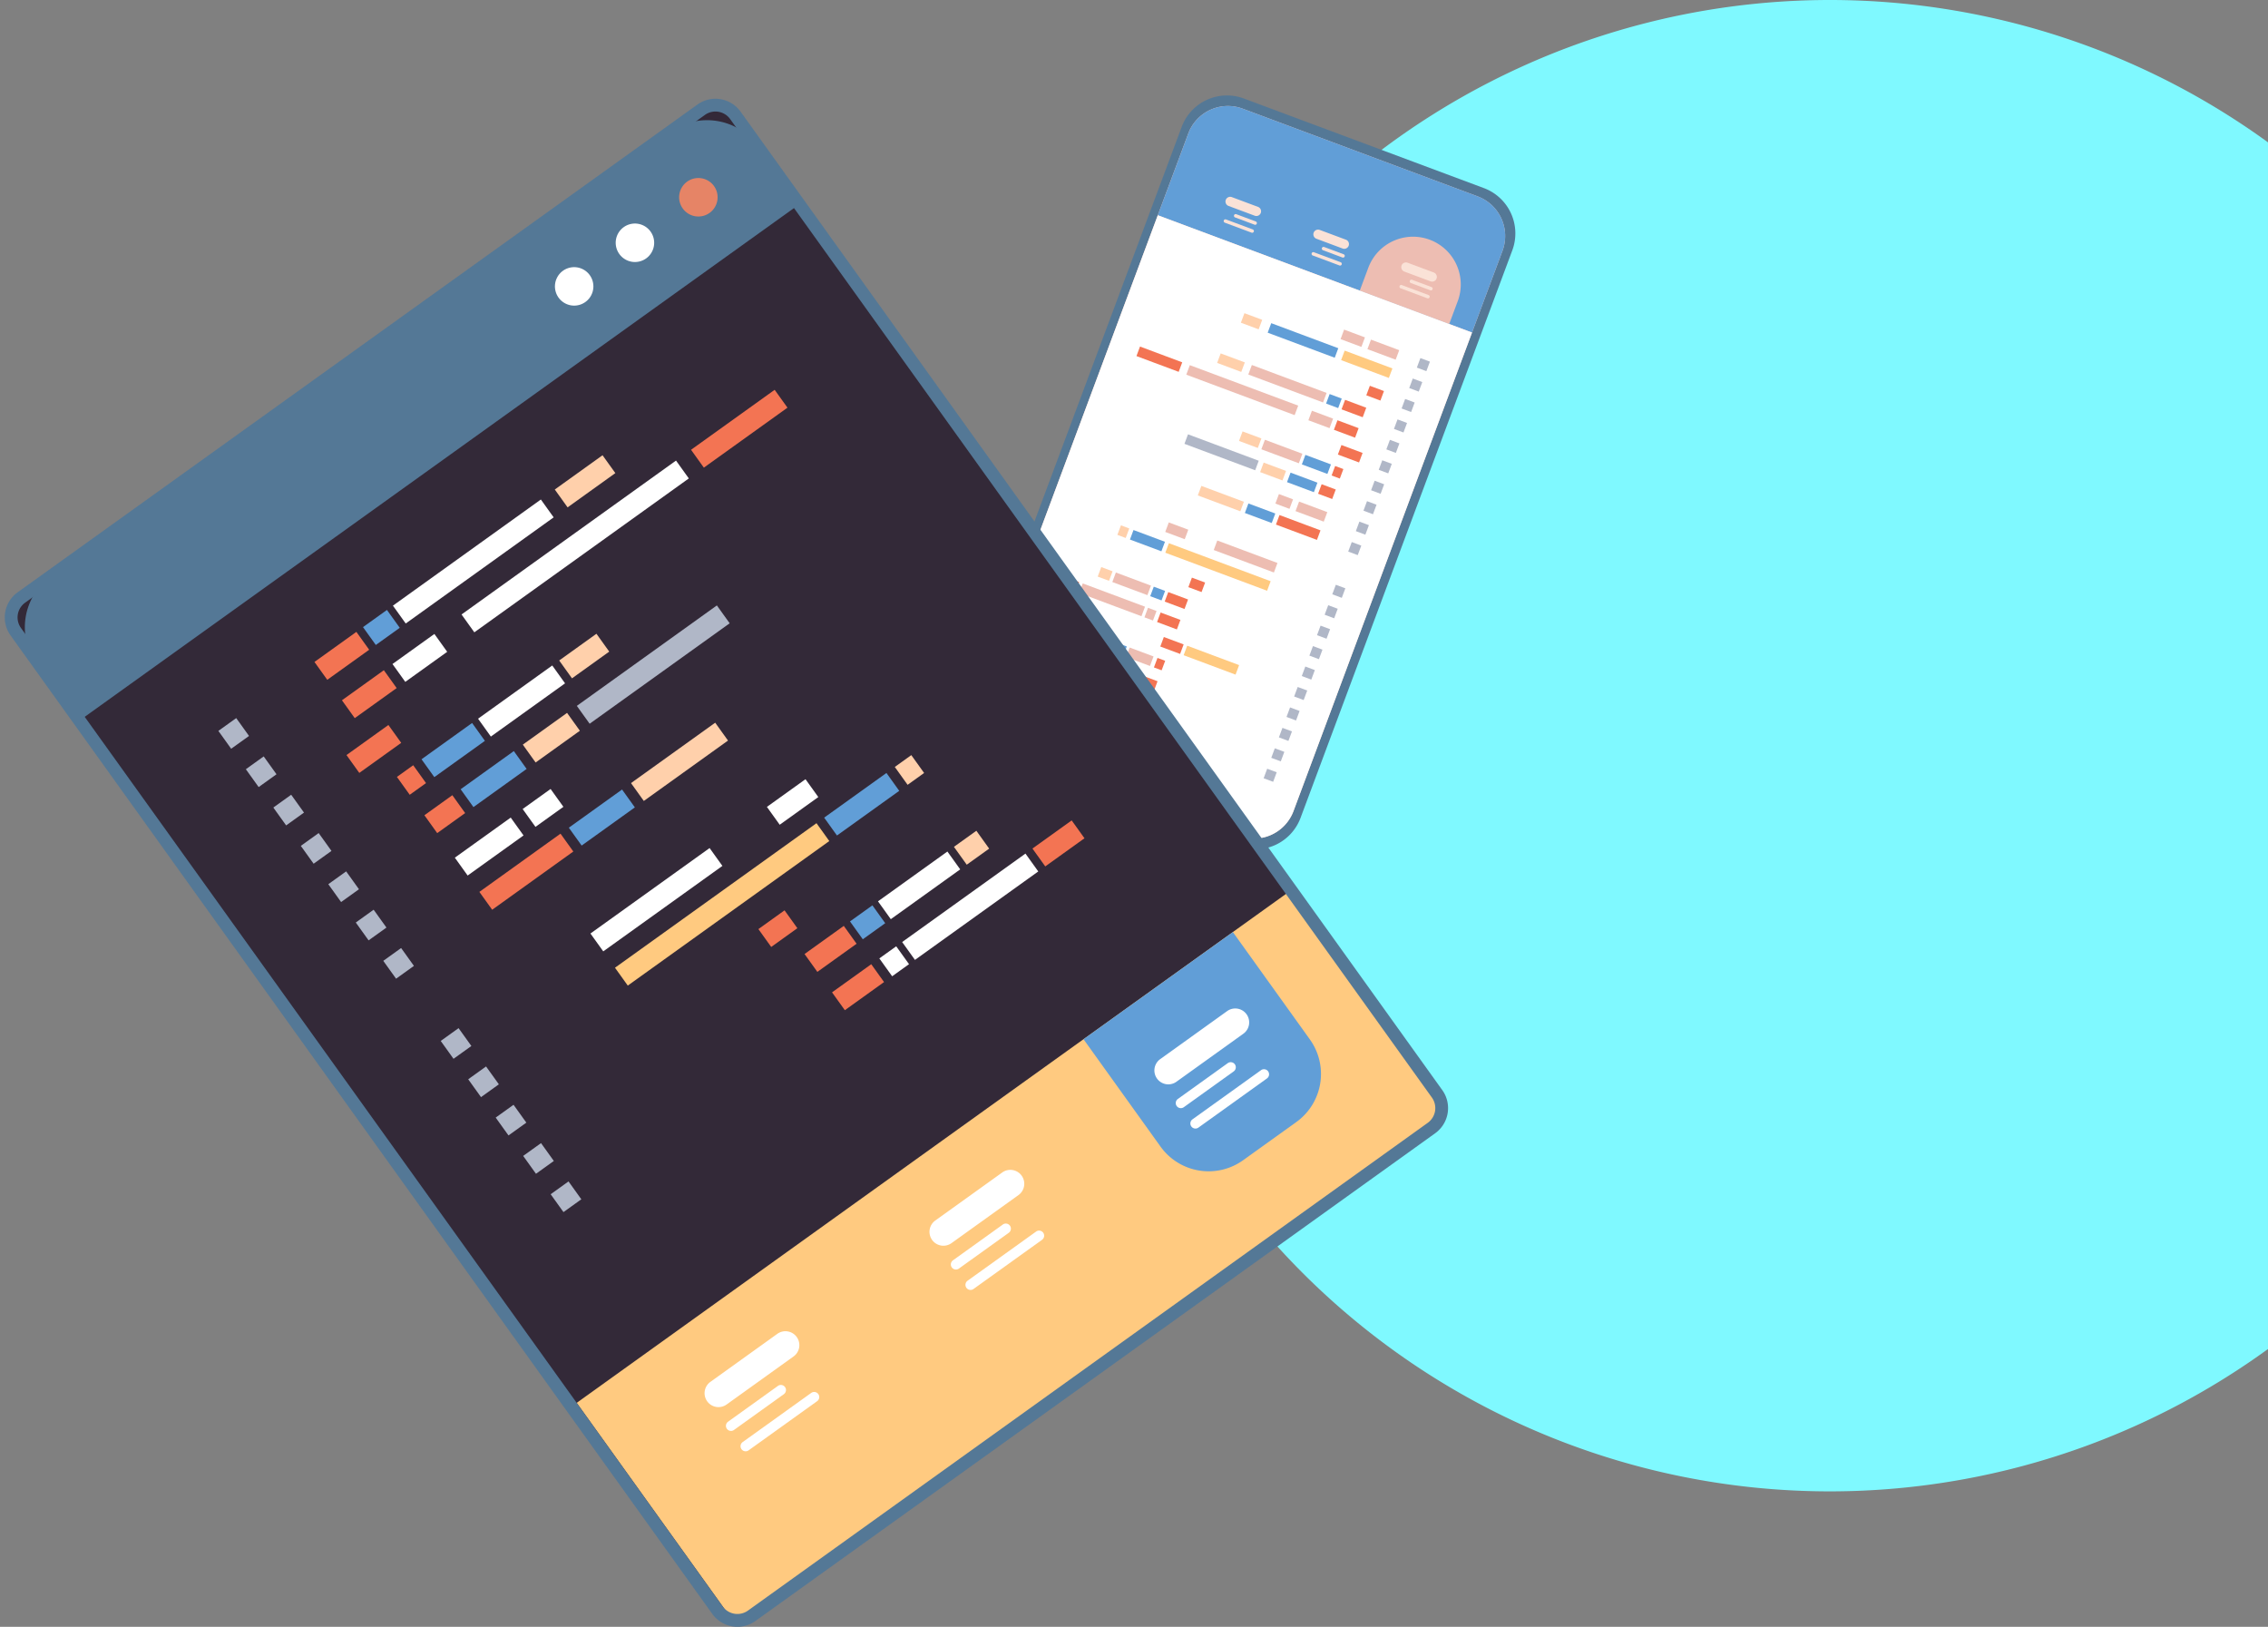 <svg xmlns="http://www.w3.org/2000/svg" width="539.394" height="386.804" viewBox="0 0 539.394 386.804">
  <rect x="0" y="0" width="539.394" height="386.804" fill="#808080" stroke="none"/>
  <g id="Grupo_87416" data-name="Grupo 87416" transform="translate(-924.605 -1963.196)">
    <path id="Trazado_151690" data-name="Trazado 151690" d="M1468.581,4144.686A177.319,177.319,0,0,1,1750.1,4001.23v286.911a177.319,177.319,0,0,1-281.522-143.456Z" transform="translate(-286.103 -2004.187)" fill="#7ff9ff"/>
    <g id="Grupo_86482" data-name="Grupo 86482" transform="translate(1152 1985.892)">
      <path id="Trazado_151692" data-name="Trazado 151692" d="M2715.708,3184.714l-20.993,61.87c-.819,2.413.884,5.18,3.794,6.167l53.814,18.259a6.52,6.52,0,0,0,2.069.351,4.867,4.867,0,0,0,4.452-2.386,3.408,3.408,0,0,0,.24-.551l20.993-61.87c.819-2.413-.884-5.178-3.792-6.165l-53.813-18.259C2719.56,3181.143,2716.526,3182.3,2715.708,3184.714Z" transform="translate(-2694.51 -3089.732)" fill="#332938" opacity="0.31"/>
      <path id="Trazado_151693" data-name="Trazado 151693" d="M2585.86,2842.346l57.078,21.3a11.5,11.5,0,0,1,6.755,14.8l-50.358,134.941a11.5,11.5,0,0,1-14.8,6.755l-57.078-21.3a11.5,11.5,0,0,1-6.755-14.8l50.358-134.941A11.5,11.5,0,0,1,2585.86,2842.346Z" transform="translate(-2517.422 -2841.617)" fill="#547896"/>
      <path id="Trazado_151694" data-name="Trazado 151694" d="M2591.356,3024.436a10.066,10.066,0,0,0,12.937-5.905l49.718-133.226a10.067,10.067,0,0,0-5.905-12.937l-55.892-20.858a10.067,10.067,0,0,0-12.937,5.906l-49.717,133.226a10.066,10.066,0,0,0,5.9,12.937Z" transform="translate(-2524.067 -2848.37)" fill="#ffc8b7"/>
      <path id="Trazado_151695" data-name="Trazado 151695" d="M2536.159,2857.4l-7.256,19.443,74.732,27.889,7.256-19.443a10.063,10.063,0,0,0-5.911-12.936l-55.9-20.859A10.06,10.06,0,0,0,2536.159,2857.4Z" transform="translate(-2480.941 -2848.361)" fill="#619ed7"/>
      <path id="Rectángulo_7700" data-name="Rectángulo 7700" d="M0,0H22.706a0,0,0,0,1,0,0V5.808A11.353,11.353,0,0,1,11.353,17.161h0A11.353,11.353,0,0,1,0,5.808V0A0,0,0,0,1,0,0Z" transform="translate(117.268 54.349) rotate(-159.535)" fill="#edbdb2"/>
      <path id="Trazado_151696" data-name="Trazado 151696" d="M2601.163,2946.885,2558.7,3060.67a10.09,10.09,0,0,0,5.894,12.938l55.9,20.859a10.072,10.072,0,0,0,12.058-4.116,9.893,9.893,0,0,0,.885-1.792l42.463-113.786Z" transform="translate(-2553.201 -2918.4)" fill="#fff"/>
      <g id="Grupo_86478" data-name="Grupo 86478" transform="translate(16.911 51.771)">
        <g id="Grupo_86477" data-name="Grupo 86477" transform="translate(0 0)">
          <g id="Grupo_86475" data-name="Grupo 86475" transform="translate(0 49.749)">
            <rect id="Rectángulo_7701" data-name="Rectángulo 7701" width="2.416" height="2.416" transform="translate(74.811 17.934) rotate(-159.535)" fill="#b0b7c7"/>
            <rect id="Rectángulo_7702" data-name="Rectángulo 7702" width="2.416" height="2.416" transform="matrix(-0.937, -0.35, 0.35, -0.937, 72.997, 22.794)" fill="#b0b7c7"/>
            <rect id="Rectángulo_7703" data-name="Rectángulo 7703" width="2.416" height="2.416" transform="translate(71.183 27.654) rotate(-159.535)" fill="#b0b7c7"/>
            <rect id="Rectángulo_7704" data-name="Rectángulo 7704" width="2.416" height="2.416" transform="translate(69.369 32.514) rotate(-159.535)" fill="#b0b7c7"/>
            <rect id="Rectángulo_7705" data-name="Rectángulo 7705" width="2.416" height="2.416" transform="translate(67.556 37.374) rotate(-159.535)" fill="#b0b7c7"/>
            <rect id="Rectángulo_7706" data-name="Rectángulo 7706" width="2.416" height="2.416" transform="matrix(-0.937, -0.35, 0.35, -0.937, 65.742, 42.234)" fill="#b0b7c7"/>
            <rect id="Rectángulo_7707" data-name="Rectángulo 7707" width="2.416" height="2.416" transform="matrix(-0.937, -0.35, 0.35, -0.937, 63.928, 47.094)" fill="#b0b7c7"/>
            <rect id="Rectángulo_7708" data-name="Rectángulo 7708" width="2.416" height="2.416" transform="translate(62.115 51.955) rotate(-159.535)" fill="#b0b7c7"/>
            <rect id="Rectángulo_7709" data-name="Rectángulo 7709" width="2.416" height="2.416" transform="translate(60.301 56.815) rotate(-159.535)" fill="#b0b7c7"/>
            <rect id="Rectángulo_7710" data-name="Rectángulo 7710" width="2.416" height="2.416" transform="translate(58.487 61.675) rotate(-159.535)" fill="#b0b7c7"/>
            <rect id="Rectángulo_7711" data-name="Rectángulo 7711" width="15.275" height="2.416" transform="matrix(-0.937, -0.35, 0.35, -0.937, 58.666, 11.908)" fill="#edbdb2"/>
            <rect id="Rectángulo_7712" data-name="Rectángulo 7712" width="25.833" height="2.416" transform="matrix(-0.937, -0.35, 0.35, -0.937, 57.046, 16.247)" fill="#ffca80"/>
            <rect id="Rectángulo_7713" data-name="Rectángulo 7713" width="3.353" height="2.416" transform="translate(41.46 16.562) rotate(-159.535)" fill="#f37453"/>
            <rect id="Rectángulo_7714" data-name="Rectángulo 7714" width="5.029" height="2.416" transform="matrix(-0.937, -0.35, 0.35, -0.937, 37.403, 20.585)" fill="#f37453"/>
            <rect id="Rectángulo_7715" data-name="Rectángulo 7715" width="5.029" height="2.416" transform="translate(35.589 25.445) rotate(-159.535)" fill="#f37453"/>
            <rect id="Rectángulo_7716" data-name="Rectángulo 7716" width="5.029" height="2.416" transform="translate(36.356 31.268) rotate(-159.535)" fill="#f37453"/>
            <rect id="Rectángulo_7717" data-name="Rectángulo 7717" width="13.179" height="2.416" transform="matrix(-0.937, -0.35, 0.35, -0.937, 49.546, 36.19)" fill="#ffca80"/>
            <rect id="Rectángulo_7718" data-name="Rectángulo 7718" width="1.956" height="2.416" transform="matrix(-0.937, -0.35, 0.35, -0.937, 31.962, 35.165)" fill="#f37453"/>
            <rect id="Rectángulo_7719" data-name="Rectángulo 7719" width="5.029" height="2.416" transform="translate(11.506 16.457) rotate(-159.535)" fill="#f37453"/>
            <rect id="Rectángulo_7720" data-name="Rectángulo 7720" width="2.164" height="2.416" transform="matrix(-0.937, -0.35, 0.35, -0.937, 29.905, 23.324)" fill="#edbdb2"/>
            <rect id="Rectángulo_7721" data-name="Rectángulo 7721" width="15.808" height="2.416" transform="matrix(-0.937, -0.35, 0.35, -0.937, 27.164, 22.301)" fill="#edbdb2"/>
            <rect id="Rectángulo_7722" data-name="Rectángulo 7722" width="2.874" height="2.416" transform="translate(31.943 18.547) rotate(-159.535)" fill="#619ed7"/>
            <rect id="Rectángulo_7723" data-name="Rectángulo 7723" width="2.874" height="2.416" transform="matrix(-0.937, -0.35, 0.35, -0.937, 19.452, 13.886)" fill="#ffd0ab"/>
            <rect id="Rectángulo_7724" data-name="Rectángulo 7724" width="8.903" height="2.416" transform="matrix(-0.937, -0.35, 0.35, -0.937, 28.578, 17.291)" fill="#edbdb2"/>
            <rect id="Rectángulo_7725" data-name="Rectángulo 7725" width="6.069" height="2.416" transform="matrix(-0.937, -0.35, 0.35, -0.937, 29.194, 34.132)" fill="#edbdb2"/>
            <rect id="Rectángulo_7726" data-name="Rectángulo 7726" width="4.471" height="2.416" transform="translate(13.71 28.354) rotate(-159.535)" fill="#ffd0ab"/>
            <rect id="Rectángulo_7727" data-name="Rectángulo 7727" width="8.903" height="2.416" transform="translate(22.836 31.759) rotate(-159.535)" fill="#619ed7"/>
            <rect id="Rectángulo_7728" data-name="Rectángulo 7728" width="2.115" height="2.416" transform="matrix(-0.937, -0.35, 0.35, -0.937, 23.42, 3.699)" fill="#ffd0ab"/>
            <rect id="Rectángulo_7729" data-name="Rectángulo 7729" width="7.984" height="2.416" transform="matrix(-0.937, -0.35, 0.35, -0.937, 31.909, 6.867)" fill="#619ed7"/>
            <rect id="Rectángulo_7730" data-name="Rectángulo 7730" width="3.353" height="2.416" transform="translate(30.148 40.025) rotate(-159.535)" fill="#f37453"/>
            <rect id="Rectángulo_7731" data-name="Rectángulo 7731" width="5.31" height="2.416" transform="translate(19.079 35.895) rotate(-159.535)" fill="#ffd0ab"/>
            <rect id="Rectángulo_7732" data-name="Rectángulo 7732" width="6.386" height="2.416" transform="translate(26.072 38.504) rotate(-159.535)" fill="#619ed7"/>
            <rect id="Rectángulo_7733" data-name="Rectángulo 7733" width="4.95" height="2.416" transform="translate(37.459 3.995) rotate(-159.535)" fill="#edbdb2"/>
            <rect id="Rectángulo_7734" data-name="Rectángulo 7734" width="6.705" height="2.416" transform="translate(28.14 45.407) rotate(-159.535)" fill="#edbdb2"/>
            <rect id="Rectángulo_7735" data-name="Rectángulo 7735" width="9.743" height="2.416" transform="translate(26.52 49.746) rotate(-159.535)" fill="#f37453"/>
            <rect id="Rectángulo_7736" data-name="Rectángulo 7736" width="10.103" height="2.416" transform="matrix(-0.937, -0.35, 0.35, -0.937, 9.465, 43.381)" fill="#ffd0ab"/>
            <rect id="Rectángulo_7737" data-name="Rectángulo 7737" width="6.386" height="2.416" transform="translate(16.458 45.99) rotate(-159.535)" fill="#619ed7"/>
            <rect id="Rectángulo_7738" data-name="Rectángulo 7738" width="3.353" height="2.416" transform="translate(20.511 42.56) rotate(-159.535)" fill="#edbdb2"/>
          </g>
          <g id="Grupo_86476" data-name="Grupo 86476" transform="translate(25.975)">
            <rect id="Rectángulo_7739" data-name="Rectángulo 7739" width="2.416" height="2.416" transform="translate(68.95 13.783) rotate(-159.535)" fill="#b0b7c7"/>
            <rect id="Rectángulo_7740" data-name="Rectángulo 7740" width="2.416" height="2.416" transform="translate(67.136 18.643) rotate(-159.535)" fill="#b0b7c7"/>
            <rect id="Rectángulo_7741" data-name="Rectángulo 7741" width="2.416" height="2.416" transform="matrix(-0.937, -0.35, 0.35, -0.937, 65.322, 23.503)" fill="#b0b7c7"/>
            <rect id="Rectángulo_7742" data-name="Rectángulo 7742" width="2.416" height="2.416" transform="matrix(-0.937, -0.35, 0.35, -0.937, 63.508, 28.363)" fill="#b0b7c7"/>
            <rect id="Rectángulo_7743" data-name="Rectángulo 7743" width="2.416" height="2.416" transform="translate(61.695 33.223) rotate(-159.535)" fill="#b0b7c7"/>
            <rect id="Rectángulo_7744" data-name="Rectángulo 7744" width="2.416" height="2.416" transform="translate(59.881 38.084) rotate(-159.535)" fill="#b0b7c7"/>
            <rect id="Rectángulo_7745" data-name="Rectángulo 7745" width="2.416" height="2.416" transform="translate(58.067 42.944) rotate(-159.535)" fill="#b0b7c7"/>
            <rect id="Rectángulo_7746" data-name="Rectángulo 7746" width="2.416" height="2.416" transform="matrix(-0.937, -0.35, 0.35, -0.937, 56.253, 47.804)" fill="#b0b7c7"/>
            <rect id="Rectángulo_7747" data-name="Rectángulo 7747" width="2.416" height="2.416" transform="translate(54.44 52.664) rotate(-159.535)" fill="#b0b7c7"/>
            <rect id="Rectángulo_7748" data-name="Rectángulo 7748" width="2.416" height="2.416" transform="translate(52.626 57.524) rotate(-159.535)" fill="#b0b7c7"/>
            <rect id="Rectángulo_7749" data-name="Rectángulo 7749" width="7.164" height="2.416" transform="matrix(-0.937, -0.35, 0.35, -0.937, 61.646, 11.057)" fill="#edbdb2"/>
            <rect id="Rectángulo_7750" data-name="Rectángulo 7750" width="12.116" height="2.416" transform="translate(60.027 15.396) rotate(-159.535)" fill="#ffca80"/>
            <rect id="Rectángulo_7751" data-name="Rectángulo 7751" width="3.582" height="2.416" transform="matrix(-0.937, -0.35, 0.35, -0.937, 58.019, 20.778)" fill="#f37453"/>
            <rect id="Rectángulo_7752" data-name="Rectángulo 7752" width="5.373" height="2.416" transform="matrix(-0.937, -0.35, 0.35, -0.937, 53.808, 24.743)" fill="#f37453"/>
            <rect id="Rectángulo_7753" data-name="Rectángulo 7753" width="5.373" height="2.416" transform="matrix(-0.937, -0.35, 0.35, -0.937, 51.994, 29.603)" fill="#f37453"/>
            <rect id="Rectángulo_7754" data-name="Rectángulo 7754" width="5.373" height="2.416" transform="matrix(-0.937, -0.35, 0.35, -0.937, 52.937, 35.492)" fill="#f37453"/>
            <rect id="Rectángulo_7755" data-name="Rectángulo 7755" width="2.09" height="2.416" transform="translate(48.367 39.324) rotate(-159.535)" fill="#f37453"/>
            <rect id="Rectángulo_7756" data-name="Rectángulo 7756" width="10.719" height="2.416" transform="matrix(-0.937, -0.35, 0.35, -0.937, 10.043, 13.948)" fill="#f37453"/>
            <rect id="Rectángulo_7757" data-name="Rectángulo 7757" width="5.373" height="2.416" transform="matrix(-0.937, -0.35, 0.35, -0.937, 45.921, 27.337)" fill="#edbdb2"/>
            <rect id="Rectángulo_7758" data-name="Rectángulo 7758" width="27.511" height="2.416" transform="translate(37.624 24.241) rotate(-159.535)" fill="#edbdb2"/>
            <rect id="Rectángulo_7759" data-name="Rectángulo 7759" width="3.07" height="2.416" transform="matrix(-0.937, -0.35, 0.35, -0.937, 47.975, 22.566)" fill="#619ed7"/>
            <rect id="Rectángulo_7760" data-name="Rectángulo 7760" width="6.125" height="2.416" transform="translate(24.928 13.966) rotate(-159.535)" fill="#ffd0ab"/>
            <rect id="Rectángulo_7761" data-name="Rectángulo 7761" width="18.975" height="2.416" transform="matrix(-0.937, -0.35, 0.35, -0.937, 44.379, 21.225)" fill="#edbdb2"/>
            <rect id="Rectángulo_7762" data-name="Rectángulo 7762" width="6.484" height="2.416" transform="translate(45.41 38.22) rotate(-159.535)" fill="#619ed7"/>
            <rect id="Rectángulo_7763" data-name="Rectángulo 7763" width="4.777" height="2.416" transform="translate(28.866 32.046) rotate(-159.535)" fill="#ffd0ab"/>
            <rect id="Rectángulo_7764" data-name="Rectángulo 7764" width="17.952" height="2.416" transform="matrix(-0.937, -0.35, 0.35, -0.937, 28.235, 37.348)" fill="#b0b7c7"/>
            <rect id="Rectángulo_7765" data-name="Rectángulo 7765" width="9.511" height="2.416" transform="translate(38.617 35.685) rotate(-159.535)" fill="#edbdb2"/>
            <rect id="Rectángulo_7766" data-name="Rectángulo 7766" width="4.509" height="2.416" transform="translate(29.061 3.84) rotate(-159.535)" fill="#ffd0ab"/>
            <rect id="Rectángulo_7767" data-name="Rectángulo 7767" width="17.017" height="2.416" transform="matrix(-0.937, -0.35, 0.35, -0.937, 47.156, 10.593)" fill="#619ed7"/>
            <rect id="Rectángulo_7768" data-name="Rectángulo 7768" width="3.582" height="2.416" transform="matrix(-0.937, -0.35, 0.35, -0.937, 46.553, 44.184)" fill="#f37453"/>
            <rect id="Rectángulo_7769" data-name="Rectángulo 7769" width="5.674" height="2.416" transform="translate(34.727 39.771) rotate(-159.535)" fill="#ffd0ab"/>
            <rect id="Rectángulo_7770" data-name="Rectángulo 7770" width="6.823" height="2.416" transform="translate(42.198 42.559) rotate(-159.535)" fill="#619ed7"/>
            <rect id="Rectángulo_7771" data-name="Rectángulo 7771" width="5.289" height="2.416" transform="translate(53.496 8.016) rotate(-159.535)" fill="#edbdb2"/>
            <rect id="Rectángulo_7772" data-name="Rectángulo 7772" width="7.164" height="2.416" transform="matrix(-0.937, -0.35, 0.35, -0.937, 44.545, 49.565)" fill="#edbdb2"/>
            <rect id="Rectángulo_7773" data-name="Rectángulo 7773" width="10.409" height="2.416" transform="matrix(-0.937, -0.35, 0.35, -0.937, 42.926, 53.904)" fill="#f37453"/>
            <rect id="Rectángulo_7774" data-name="Rectángulo 7774" width="10.794" height="2.416" transform="translate(24.704 47.104) rotate(-159.535)" fill="#ffd0ab"/>
            <rect id="Rectángulo_7775" data-name="Rectángulo 7775" width="6.823" height="2.416" transform="translate(32.175 49.892) rotate(-159.535)" fill="#619ed7"/>
            <rect id="Rectángulo_7776" data-name="Rectángulo 7776" width="3.582" height="2.416" transform="matrix(-0.937, -0.35, 0.35, -0.937, 36.395, 46.524)" fill="#edbdb2"/>
          </g>
        </g>
      </g>
      <g id="Grupo_86479" data-name="Grupo 86479" transform="translate(105.437 39.701)">
        <path id="Trazado_151697" data-name="Trazado 151697" d="M2589.706,2990.506l6.222,2.322a1.121,1.121,0,0,0,1.443-.658h0a1.122,1.122,0,0,0-.659-1.443l-6.222-2.322a1.121,1.121,0,0,0-1.443.659h0A1.121,1.121,0,0,0,2589.706,2990.506Z" transform="translate(-2588.55 -2988.334)" fill="#fae2d7"/>
        <path id="Trazado_151698" data-name="Trazado 151698" d="M2592.93,3004.3l4.635,1.73a.41.41,0,0,0,.527-.24h0a.409.409,0,0,0-.24-.527l-4.635-1.73a.41.41,0,0,0-.527.24h0A.409.409,0,0,0,2592.93,3004.3Z" transform="translate(-2590.225 -2999.402)" fill="#fae2d7"/>
        <path id="Trazado_151699" data-name="Trazado 151699" d="M2595.544,3008.917l6.367,2.376a.41.41,0,0,0,.527-.24h0a.41.41,0,0,0-.241-.527l-6.367-2.376a.409.409,0,0,0-.527.24h0A.41.41,0,0,0,2595.544,3008.917Z" transform="translate(-2595.278 -3002.768)" fill="#fae2d7"/>
      </g>
      <g id="Grupo_86480" data-name="Grupo 86480" transform="translate(84.535 31.9)">
        <path id="Trazado_151700" data-name="Trazado 151700" d="M2666.95,2961.68l6.222,2.322a1.122,1.122,0,0,0,1.443-.659h0a1.121,1.121,0,0,0-.659-1.443l-6.222-2.322a1.121,1.121,0,0,0-1.443.659h0A1.121,1.121,0,0,0,2666.95,2961.68Z" transform="translate(-2665.793 -2959.507)" fill="#fae2d7"/>
        <path id="Trazado_151701" data-name="Trazado 151701" d="M2670.175,2975.474l4.635,1.73a.41.41,0,0,0,.527-.241h0a.41.41,0,0,0-.241-.527l-4.635-1.729a.409.409,0,0,0-.527.24h0A.41.41,0,0,0,2670.175,2975.474Z" transform="translate(-2667.469 -2970.575)" fill="#fae2d7"/>
        <path id="Trazado_151702" data-name="Trazado 151702" d="M2672.789,2980.09l6.368,2.376a.41.41,0,0,0,.527-.241h0a.41.41,0,0,0-.24-.527l-6.368-2.376a.409.409,0,0,0-.527.241h0A.409.409,0,0,0,2672.789,2980.09Z" transform="translate(-2672.522 -2973.942)" fill="#fae2d7"/>
      </g>
      <g id="Grupo_86481" data-name="Grupo 86481" transform="translate(63.633 24.1)">
        <path id="Trazado_151703" data-name="Trazado 151703" d="M2744.194,2932.853l6.222,2.322a1.122,1.122,0,0,0,1.443-.658h0a1.121,1.121,0,0,0-.659-1.443l-6.222-2.322a1.121,1.121,0,0,0-1.443.658h0A1.121,1.121,0,0,0,2744.194,2932.853Z" transform="translate(-2743.038 -2930.681)" fill="#fae2d7"/>
        <path id="Trazado_151704" data-name="Trazado 151704" d="M2747.419,2946.648l4.635,1.73a.409.409,0,0,0,.527-.24h0a.41.41,0,0,0-.241-.527l-4.635-1.73a.41.41,0,0,0-.527.24h0A.41.41,0,0,0,2747.419,2946.648Z" transform="translate(-2744.713 -2941.749)" fill="#fae2d7"/>
        <path id="Trazado_151705" data-name="Trazado 151705" d="M2750.033,2951.264l6.367,2.376a.41.41,0,0,0,.527-.24h0a.409.409,0,0,0-.24-.527l-6.368-2.376a.41.41,0,0,0-.527.241h0A.41.41,0,0,0,2750.033,2951.264Z" transform="translate(-2749.767 -2945.115)" fill="#fae2d7"/>
      </g>
    </g>
    <g id="Grupo_86474" data-name="Grupo 86474" transform="translate(-702.236 -849.883)">
      <g id="Grupo_86466" data-name="Grupo 86466" transform="translate(1626.842 2835.774)">
        <g id="Grupo_86465" data-name="Grupo 86465">
          <g id="Grupo_86461" data-name="Grupo 86461">
            <path id="Trazado_151677" data-name="Trazado 151677" d="M1969.72,3083.408l-161.674,115.976a5.827,5.827,0,0,1-8.132-1.339l-166.892-232.653a5.827,5.827,0,0,1,1.338-8.132l161.674-115.976a5.827,5.827,0,0,1,8.132,1.339l166.892,232.653A5.827,5.827,0,0,1,1969.72,3083.408Z" transform="translate(-1629.276 -2837.887)" fill="#332938"/>
            <rect id="Rectángulo_7649" data-name="Rectángulo 7649" width="207.842" height="64.454" transform="translate(137.151 310.864) rotate(-35.654)" fill="#ffca80"/>
            <path id="Rectángulo_7650" data-name="Rectángulo 7650" d="M14.936,0H196.119a14.936,14.936,0,0,1,14.936,14.936V31.819a0,0,0,0,1,0,0H0a0,0,0,0,1,0,0V14.936A14.936,14.936,0,0,1,14.936,0Z" transform="matrix(0.813, -0.583, 0.583, 0.813, 0, 123.02)" fill="#547896"/>
            <path id="Trazado_151678" data-name="Trazado 151678" d="M1969.213,3083.251l-161.674,115.976a7.358,7.358,0,0,1-10.256-1.687l-166.892-232.654a7.358,7.358,0,0,1,1.688-10.256l161.674-115.976a7.358,7.358,0,0,1,10.256,1.688L1970.9,3073A7.358,7.358,0,0,1,1969.213,3083.251ZM1633.854,2957.1a4.311,4.311,0,0,0-.989,6.008l166.892,232.653a4.311,4.311,0,0,0,6.008.989l161.674-115.976a4.309,4.309,0,0,0,.988-6.007l-166.892-232.653a4.309,4.309,0,0,0-6.008-.989Z" transform="translate(-1627.882 -2836.495)" fill="#547896"/>
          </g>
          <g id="Grupo_86462" data-name="Grupo 86462" transform="translate(146.431 30.456)">
            <path id="Trazado_151679" data-name="Trazado 151679" d="M1908.442,2901.405a4.574,4.574,0,1,0,1.051-6.383A4.573,4.573,0,0,0,1908.442,2901.405Z" transform="translate(-1907.584 -2894.165)" fill="#fff"/>
          </g>
          <g id="Grupo_86463" data-name="Grupo 86463" transform="translate(161.517 19.634)">
            <path id="Trazado_151680" data-name="Trazado 151680" d="M1937.364,2880.657a4.574,4.574,0,1,0,1.051-6.382A4.574,4.574,0,0,0,1937.364,2880.657Z" transform="translate(-1936.506 -2873.417)" fill="#e68466"/>
          </g>
          <g id="Grupo_86464" data-name="Grupo 86464" transform="translate(130.366 39.214)">
            <circle id="Elipse_8310" data-name="Elipse 8310" cx="4.574" cy="4.574" r="4.574" transform="translate(0 8.079) rotate(-62.028)" fill="#fff"/>
          </g>
        </g>
      </g>
      <g id="Grupo_86470" data-name="Grupo 86470" transform="translate(1678.775 2905.768)">
        <g id="Grupo_86469" data-name="Grupo 86469" transform="translate(0 0)">
          <g id="Grupo_86467" data-name="Grupo 86467" transform="translate(52.882 86.856)">
            <rect id="Rectángulo_7651" data-name="Rectángulo 7651" width="5.224" height="5.224" transform="translate(0 67.961) rotate(-35.653)" fill="#b0b7c7"/>
            <rect id="Rectángulo_7652" data-name="Rectángulo 7652" width="5.224" height="5.224" transform="translate(6.537 77.073) rotate(-35.653)" fill="#b0b7c7"/>
            <rect id="Rectángulo_7653" data-name="Rectángulo 7653" width="5.224" height="5.224" transform="translate(13.073 86.185) rotate(-35.654)" fill="#b0b7c7"/>
            <rect id="Rectángulo_7654" data-name="Rectángulo 7654" width="5.224" height="5.224" transform="translate(19.61 95.298) rotate(-35.653)" fill="#b0b7c7"/>
            <rect id="Rectángulo_7655" data-name="Rectángulo 7655" width="5.224" height="5.224" transform="matrix(0.813, -0.583, 0.583, 0.813, 26.147, 104.41)" fill="#b0b7c7"/>
            <rect id="Rectángulo_7656" data-name="Rectángulo 7656" width="34.855" height="5.224" transform="matrix(0.813, -0.583, 0.583, 0.813, 35.609, 42.417)" fill="#fff"/>
            <rect id="Rectángulo_7657" data-name="Rectángulo 7657" width="58.947" height="5.224" transform="matrix(0.813, -0.583, 0.583, 0.813, 41.444, 50.552)" fill="#ffca80"/>
            <rect id="Rectángulo_7658" data-name="Rectángulo 7658" width="7.65" height="5.224" transform="matrix(0.813, -0.583, 0.583, 0.813, 75.553, 41.366)" fill="#f37453"/>
            <rect id="Rectángulo_7659" data-name="Rectángulo 7659" width="11.476" height="5.224" transform="matrix(0.813, -0.583, 0.583, 0.813, 86.53, 47.293)" fill="#f37453"/>
            <rect id="Rectángulo_7660" data-name="Rectángulo 7660" width="11.476" height="5.224" transform="translate(93.067 56.405) rotate(-35.653)" fill="#f37453"/>
            <rect id="Rectángulo_7661" data-name="Rectángulo 7661" width="11.476" height="5.224" transform="matrix(0.813, -0.583, 0.583, 0.813, 140.73, 22.214)" fill="#f37453"/>
            <rect id="Rectángulo_7662" data-name="Rectángulo 7662" width="4.937" height="5.224" transform="matrix(0.813, -0.583, 0.583, 0.813, 104.316, 48.336)" fill="#fff"/>
            <rect id="Rectángulo_7663" data-name="Rectángulo 7663" width="36.073" height="5.224" transform="matrix(0.813, -0.583, 0.583, 0.813, 109.741, 44.444)" fill="#fff"/>
            <rect id="Rectángulo_7664" data-name="Rectángulo 7664" width="6.558" height="5.224" transform="matrix(0.813, -0.583, 0.583, 0.813, 97.335, 39.542)" fill="#619ed7"/>
            <rect id="Rectángulo_7665" data-name="Rectángulo 7665" width="6.558" height="5.224" transform="matrix(0.813, -0.583, 0.583, 0.813, 122.057, 21.808)" fill="#ffd0ab"/>
            <rect id="Rectángulo_7666" data-name="Rectángulo 7666" width="20.315" height="5.224" transform="translate(103.996 34.764) rotate(-35.654)" fill="#fff"/>
            <rect id="Rectángulo_7667" data-name="Rectángulo 7667" width="4.827" height="5.224" transform="matrix(0.813, -0.583, 0.583, 0.813, 107.993, 2.814)" fill="#ffd0ab"/>
            <rect id="Rectángulo_7668" data-name="Rectángulo 7668" width="18.218" height="5.224" transform="matrix(0.813, -0.583, 0.583, 0.813, 91.192, 14.866)" fill="#619ed7"/>
            <rect id="Rectángulo_7669" data-name="Rectángulo 7669" width="11.296" height="5.224" transform="translate(77.577 12.311) rotate(-35.653)" fill="#fff"/>
          </g>
          <g id="Grupo_86468" data-name="Grupo 86468">
            <rect id="Rectángulo_7670" data-name="Rectángulo 7670" width="5.224" height="5.224" transform="translate(0 81.097) rotate(-35.653)" fill="#b0b7c7"/>
            <rect id="Rectángulo_7671" data-name="Rectángulo 7671" width="5.224" height="5.224" transform="translate(6.537 90.209) rotate(-35.654)" fill="#b0b7c7"/>
            <rect id="Rectángulo_7672" data-name="Rectángulo 7672" width="5.224" height="5.224" transform="translate(13.073 99.322) rotate(-35.653)" fill="#b0b7c7"/>
            <rect id="Rectángulo_7673" data-name="Rectángulo 7673" width="5.224" height="5.224" transform="translate(19.61 108.434) rotate(-35.654)" fill="#b0b7c7"/>
            <rect id="Rectángulo_7674" data-name="Rectángulo 7674" width="5.224" height="5.224" transform="translate(26.147 117.546) rotate(-35.653)" fill="#b0b7c7"/>
            <rect id="Rectángulo_7675" data-name="Rectángulo 7675" width="5.224" height="5.224" transform="translate(32.683 126.659) rotate(-35.653)" fill="#b0b7c7"/>
            <rect id="Rectángulo_7676" data-name="Rectángulo 7676" width="5.224" height="5.224" transform="translate(39.22 135.771) rotate(-35.654)" fill="#b0b7c7"/>
            <rect id="Rectángulo_7677" data-name="Rectángulo 7677" width="12.261" height="5.224" transform="matrix(0.813, -0.583, 0.583, 0.813, 22.854, 64.703)" fill="#f37453"/>
            <rect id="Rectángulo_7678" data-name="Rectángulo 7678" width="12.261" height="5.224" transform="matrix(0.813, -0.583, 0.583, 0.813, 29.391, 73.815)" fill="#f37453"/>
            <rect id="Rectángulo_7679" data-name="Rectángulo 7679" width="12.261" height="5.224" transform="matrix(0.813, -0.583, 0.583, 0.813, 30.472, 86.841)" fill="#f37453"/>
            <rect id="Rectángulo_7680" data-name="Rectángulo 7680" width="4.768" height="5.224" transform="matrix(0.813, -0.583, 0.583, 0.813, 42.464, 92.039)" fill="#f37453"/>
            <rect id="Rectángulo_7681" data-name="Rectángulo 7681" width="24.46" height="5.224" transform="matrix(0.813, -0.583, 0.583, 0.813, 112.416, 14.257)" fill="#f37453"/>
            <rect id="Rectángulo_7682" data-name="Rectángulo 7682" width="12.261" height="5.224" transform="matrix(0.813, -0.583, 0.583, 0.813, 41.409, 65.194)" fill="#fff"/>
            <rect id="Rectángulo_7683" data-name="Rectángulo 7683" width="62.777" height="5.224" transform="translate(57.831 53.414) rotate(-35.654)" fill="#fff"/>
            <rect id="Rectángulo_7684" data-name="Rectángulo 7684" width="7.006" height="5.224" transform="matrix(0.813, -0.583, 0.583, 0.813, 34.398, 56.421)" fill="#619ed7"/>
            <rect id="Rectángulo_7685" data-name="Rectángulo 7685" width="13.977" height="5.224" transform="translate(80.01 23.702) rotate(-35.653)" fill="#ffd0ab"/>
            <rect id="Rectángulo_7686" data-name="Rectángulo 7686" width="43.3" height="5.224" transform="translate(41.514 51.317) rotate(-35.653)" fill="#fff"/>
            <rect id="Rectángulo_7687" data-name="Rectángulo 7687" width="14.795" height="5.224" transform="matrix(0.813, -0.583, 0.583, 0.813, 48.315, 87.842)" fill="#619ed7"/>
            <rect id="Rectángulo_7688" data-name="Rectángulo 7688" width="10.901" height="5.224" transform="translate(81.057 64.355) rotate(-35.654)" fill="#ffd0ab"/>
            <rect id="Rectángulo_7689" data-name="Rectángulo 7689" width="40.965" height="5.224" transform="matrix(0.813, -0.583, 0.583, 0.813, 85.253, 75.147)" fill="#b0b7c7"/>
            <rect id="Rectángulo_7690" data-name="Rectángulo 7690" width="21.704" height="5.224" transform="matrix(0.813, -0.583, 0.583, 0.813, 61.761, 78.197)" fill="#fff"/>
            <rect id="Rectángulo_7691" data-name="Rectángulo 7691" width="8.174" height="5.224" transform="matrix(0.813, -0.583, 0.583, 0.813, 49.001, 101.152)" fill="#f37453"/>
            <rect id="Rectángulo_7692" data-name="Rectángulo 7692" width="12.947" height="5.224" transform="matrix(0.813, -0.583, 0.583, 0.813, 72.405, 84.363)" fill="#ffd0ab"/>
            <rect id="Rectángulo_7693" data-name="Rectángulo 7693" width="15.569" height="5.224" transform="translate(57.619 94.97) rotate(-35.654)" fill="#619ed7"/>
            <rect id="Rectángulo_7694" data-name="Rectángulo 7694" width="16.348" height="5.224" transform="matrix(0.813, -0.583, 0.583, 0.813, 56.239, 111.241)" fill="#fff"/>
            <rect id="Rectángulo_7695" data-name="Rectángulo 7695" width="23.752" height="5.224" transform="translate(62.074 119.376) rotate(-35.654)" fill="#f37453"/>
            <rect id="Rectángulo_7696" data-name="Rectángulo 7696" width="24.63" height="5.224" transform="matrix(0.813, -0.583, 0.583, 0.813, 98.137, 93.507)" fill="#ffd0ab"/>
            <rect id="Rectángulo_7697" data-name="Rectángulo 7697" width="15.569" height="5.224" transform="matrix(0.813, -0.583, 0.583, 0.813, 83.351, 104.114)" fill="#619ed7"/>
            <rect id="Rectángulo_7698" data-name="Rectángulo 7698" width="8.174" height="5.224" transform="matrix(0.813, -0.583, 0.583, 0.813, 72.368, 99.671)" fill="#fff"/>
          </g>
        </g>
      </g>
      <path id="Rectángulo_7699" data-name="Rectángulo 7699" d="M0,0H43.713a0,0,0,0,1,0,0V31.428A14.078,14.078,0,0,1,29.635,45.506H14.078A14.078,14.078,0,0,1,0,31.428V0A0,0,0,0,1,0,0Z" transform="translate(1884.531 3060.171) rotate(-35.653)" fill="#619ed7"/>
      <g id="Grupo_86471" data-name="Grupo 86471" transform="translate(1794.409 3129.608)">
        <path id="Trazado_151681" data-name="Trazado 151681" d="M1969.268,3405.12l-15.923,11.423a3.309,3.309,0,0,1-4.618-.76h0a3.31,3.31,0,0,1,.76-4.618l15.923-11.423a3.309,3.309,0,0,1,4.617.76h0A3.308,3.308,0,0,1,1969.268,3405.12Z" transform="translate(-1948.107 -3399.122)" fill="#fff"/>
        <path id="Trazado_151682" data-name="Trazado 151682" d="M1971.623,3425.8l-11.862,8.51a1.209,1.209,0,0,1-1.687-.278h0a1.209,1.209,0,0,1,.278-1.687l11.862-8.51a1.209,1.209,0,0,1,1.687.278h0A1.209,1.209,0,0,1,1971.623,3425.8Z" transform="translate(-1952.767 -3410.836)" fill="#fff"/>
        <path id="Trazado_151683" data-name="Trazado 151683" d="M1982.727,3429l-16.3,11.689a1.209,1.209,0,0,1-1.687-.278h0a1.209,1.209,0,0,1,.278-1.687l16.3-11.69a1.209,1.209,0,0,1,1.687.278h0A1.208,1.208,0,0,1,1982.727,3429Z" transform="translate(-1955.958 -3412.368)" fill="#fff"/>
      </g>
      <g id="Grupo_86472" data-name="Grupo 86472" transform="translate(1847.899 3091.238)">
        <path id="Trazado_151684" data-name="Trazado 151684" d="M2071.821,3331.555l-15.923,11.422a3.31,3.31,0,0,1-4.618-.76h0a3.309,3.309,0,0,1,.761-4.617l15.923-11.422a3.309,3.309,0,0,1,4.618.76h0A3.309,3.309,0,0,1,2071.821,3331.555Z" transform="translate(-2050.66 -3325.557)" fill="#fff"/>
        <path id="Trazado_151685" data-name="Trazado 151685" d="M2074.176,3352.232l-11.862,8.51a1.209,1.209,0,0,1-1.687-.278h0a1.209,1.209,0,0,1,.278-1.687l11.862-8.51a1.209,1.209,0,0,1,1.687.278h0A1.208,1.208,0,0,1,2074.176,3352.232Z" transform="translate(-2055.32 -3337.271)" fill="#fff"/>
        <path id="Trazado_151686" data-name="Trazado 151686" d="M2085.28,3355.435l-16.3,11.69a1.209,1.209,0,0,1-1.687-.278h0a1.209,1.209,0,0,1,.277-1.687l16.3-11.689a1.209,1.209,0,0,1,1.687.277h0A1.209,1.209,0,0,1,2085.28,3355.435Z" transform="translate(-2058.511 -3338.802)" fill="#fff"/>
      </g>
      <g id="Grupo_86473" data-name="Grupo 86473" transform="translate(1901.389 3052.867)">
        <path id="Trazado_151687" data-name="Trazado 151687" d="M2174.374,3257.989l-15.924,11.422a3.308,3.308,0,0,1-4.617-.76h0a3.309,3.309,0,0,1,.76-4.618l15.923-11.422a3.309,3.309,0,0,1,4.618.76h0A3.309,3.309,0,0,1,2174.374,3257.989Z" transform="translate(-2153.213 -3251.991)" fill="#fff"/>
        <path id="Trazado_151688" data-name="Trazado 151688" d="M2176.729,3278.667l-11.862,8.51a1.209,1.209,0,0,1-1.687-.278h0a1.209,1.209,0,0,1,.278-1.687l11.862-8.51a1.21,1.21,0,0,1,1.688.278h0A1.209,1.209,0,0,1,2176.729,3278.667Z" transform="translate(-2157.873 -3263.705)" fill="#fff"/>
        <path id="Trazado_151689" data-name="Trazado 151689" d="M2187.833,3281.87l-16.3,11.689a1.209,1.209,0,0,1-1.687-.278h0a1.209,1.209,0,0,1,.278-1.687l16.3-11.689a1.209,1.209,0,0,1,1.687.278h0A1.209,1.209,0,0,1,2187.833,3281.87Z" transform="translate(-2161.064 -3265.237)" fill="#fff"/>
      </g>
    </g>
  </g>
</svg>
